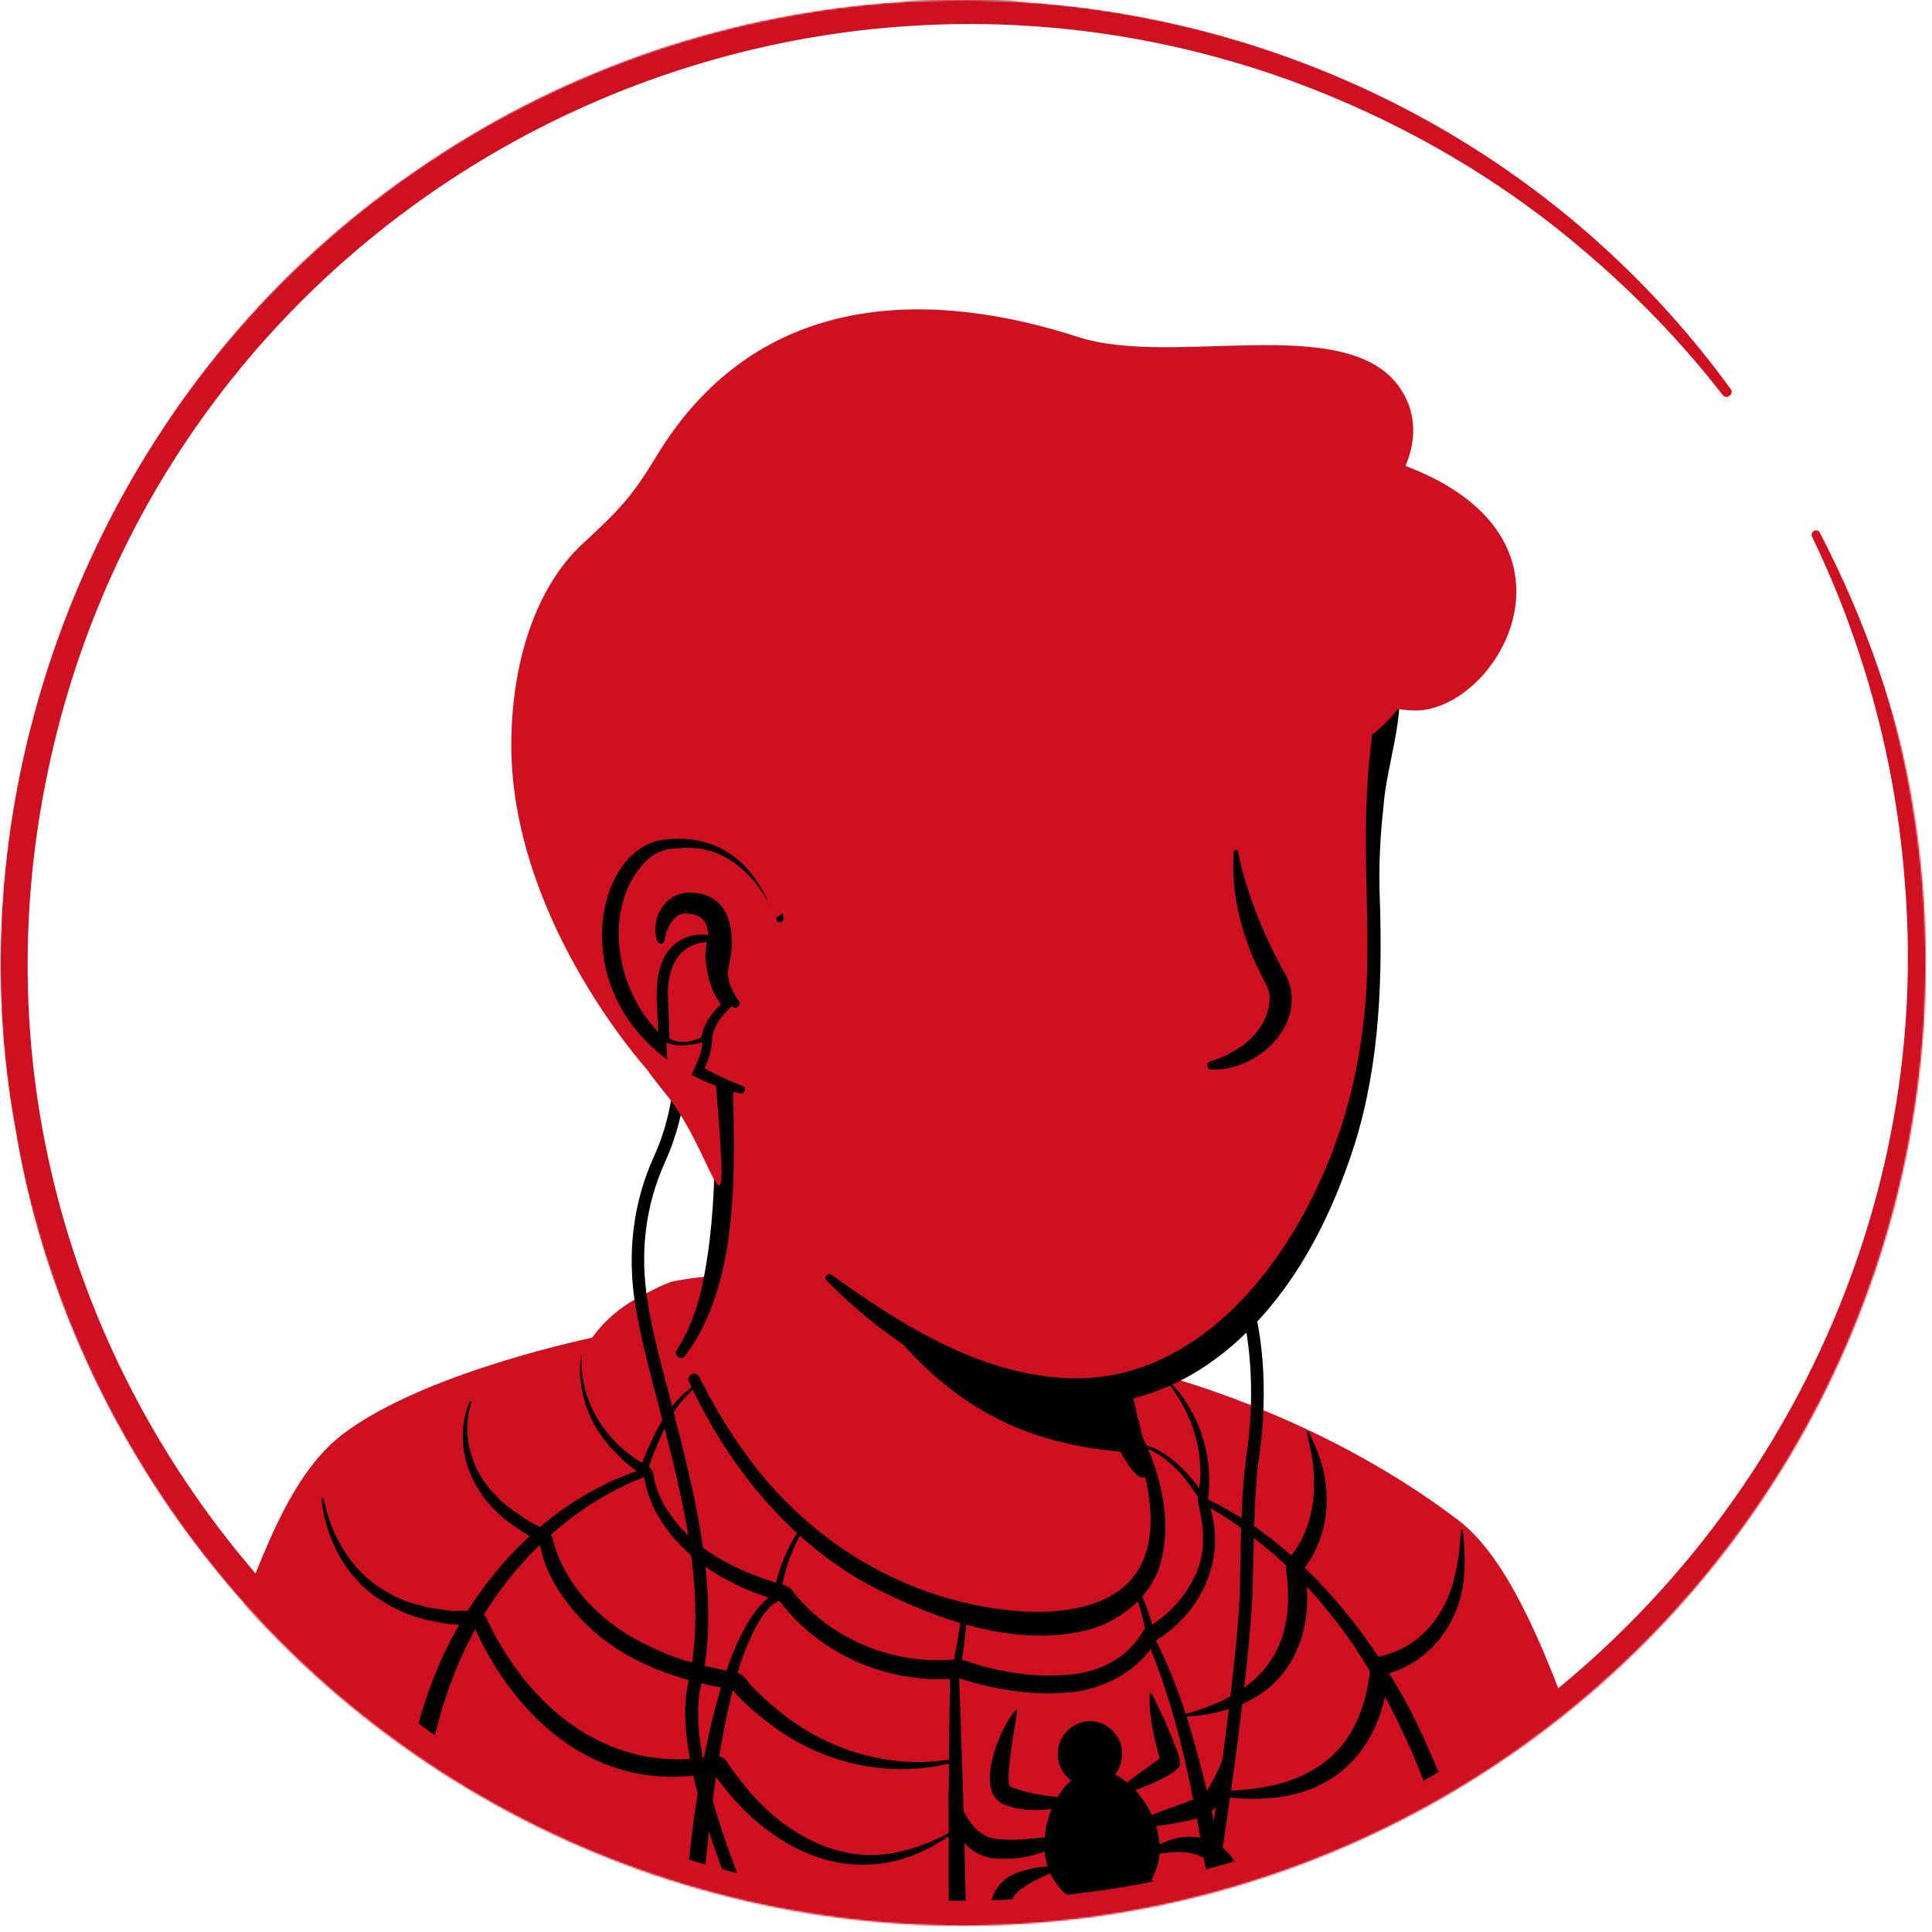 <svg width="24" height="24" viewBox="0 0 1200 1200" fill="none" xmlns="http://www.w3.org/2000/svg">
<mask id="mask0_410_4383" style="mask-type:alpha" maskUnits="userSpaceOnUse" x="0" y="0" width="1197" height="1197">
<circle cx="598.033" cy="598.033" r="598.033" fill="#D9D9D9"/>
</mask>
<g mask="url(#mask0_410_4383)">
<path d="M1056.08 1334.9H64.315C64.315 1334.9 76.08 1163.92 135.687 1034.12C156.864 988.235 173.335 921.568 212.158 891.372C256.864 856.863 345.099 835.294 376.472 829.019C399.609 824.313 402.746 828.627 418.825 824.313C418.825 826.274 419.217 827.843 419.217 829.804C419.217 829.804 461.57 955.686 571.766 1000.39C661.57 1036.86 714.903 1012.55 723.138 972.157C728.237 946.274 712.158 903.921 703.923 890.196C699.217 886.274 696.08 880.392 694.511 874.51L691.374 861.568C698.825 860 705.884 858.039 712.942 855.686C715.295 854.902 717.256 854.117 719.609 853.333C776.472 869.412 845.491 898.431 905.884 944.314C938.825 969.412 966.276 1034.12 1000 1143.53C1039.61 1269.41 1056.08 1334.9 1056.08 1334.9Z" fill="#CF1020"/>
<path d="M755.297 951.764C754.12 940.784 752.159 930.98 750.199 922.352C741.963 883.921 717.257 850.196 717.257 850.196C717.257 850.196 655.297 807.45 559.61 796.078C463.924 784.705 417.257 796.078 417.257 796.078C410.199 798.431 401.571 803.137 393.728 807.45C379.61 815.686 368.238 827.45 361.179 841.96C361.179 842.352 360.787 842.352 360.787 842.745C350.591 872.156 403.14 980.784 538.434 1041.57C678.042 1104.31 764.708 1030.98 755.297 951.764Z" fill="#CF1020"/>
<path d="M258.827 1563.53C253.728 1448.63 251.376 1327.45 249.807 1212.16C249.023 1167.45 247.062 1122.35 258.042 1078.43C274.905 1005.1 325.885 936.471 398.827 912.55L396.081 915.295C404.317 894.511 413.336 871.373 433.336 859.217C434.121 858.824 434.513 860.001 434.121 860.393C420.395 869.805 412.944 885.883 406.67 901.177C404.317 906.275 403.14 912.55 400.787 917.256C373.336 927.452 349.023 945.099 329.023 965.883C309.023 987.06 292.944 1012.16 282.356 1039.22C268.63 1073.33 262.748 1109.8 261.572 1146.28C260.787 1283.92 264.709 1429.41 258.827 1563.53Z" fill="black"/>
<path d="M433.335 1563.53C425.491 1491.76 420.786 1418.04 420.001 1345.88C419.217 1279.61 421.178 1211.37 429.021 1145.49C433.335 1107.06 447.06 1019.22 475.687 993.725L478.825 991.372C480.786 990.588 481.178 989.803 483.923 989.411L480.001 993.333C481.962 978.431 487.452 964.313 495.295 951.764C498.04 947.843 500.786 943.921 503.923 940C504.315 939.607 505.491 940 504.707 940.784C501.962 944.705 499.217 948.627 497.256 952.941C490.589 965.49 485.884 979.215 484.707 993.333C484.707 993.725 484.315 993.725 484.315 994.117C481.962 994.902 479.217 996.862 477.256 999.215C471.374 1005.49 467.452 1014.51 463.923 1022.35C458.433 1036.08 454.511 1050.98 451.374 1065.88C443.531 1103.92 439.217 1143.92 436.08 1182.74C431.766 1247.84 430.197 1316.86 430.197 1381.96L430.589 1418.43C430.589 1466.67 432.942 1515.29 434.119 1563.53C434.511 1563.92 433.335 1564.31 433.335 1563.53Z" fill="black"/>
<path d="M594.51 1563.53C594.902 1443.92 589.804 1323.92 589.412 1204.31C589.02 1150.2 589.02 1094.51 590.196 1040.39C593.726 1026.27 596.471 1011.37 597.647 996.471C598.039 991.765 598.039 986.667 597.647 981.569C597.647 980.784 598.824 980.784 598.824 981.569C601.961 1001.18 599.608 1021.18 595.686 1040.78C597.255 1083.53 598.824 1127.84 599.608 1171.37C602.353 1269.41 603.137 1367.45 600.784 1465.49C600.392 1484.31 599.216 1512.16 598.039 1530.98C597.255 1541.96 596.078 1552.55 595.294 1563.53C595.294 1563.92 594.902 1563.92 594.51 1563.92C594.51 1563.92 594.51 1563.53 594.51 1563.53Z" fill="black"/>
<path d="M778.041 1563.53C774.511 1472.94 772.158 1378.04 764.315 1287.84C759.609 1230.59 752.158 1174.12 741.178 1118.04C734.511 1084.31 725.884 1050.2 712.158 1018.43C709.805 1000.39 703.923 980.784 689.805 968.235C689.413 967.843 689.413 967.45 689.805 967.45C690.198 967.058 690.198 967.058 690.59 967.45C694.511 970.195 698.041 973.725 701.178 977.646C709.805 989.019 715.296 1004.71 717.256 1017.65C733.335 1048.63 742.354 1082.35 750.59 1116.08C755.688 1138.04 760.394 1161.96 763.923 1183.92C769.021 1215.29 773.727 1255.29 776.08 1287.06C778.041 1306.27 779.217 1336.47 780.394 1356.08C781.962 1402.35 782.354 1448.23 781.57 1494.51L779.609 1563.53C779.609 1563.92 779.217 1563.92 778.825 1563.92C778.433 1563.92 778.041 1563.53 778.041 1563.53Z" fill="black"/>
<path d="M925.49 1563.14C935.294 1455.69 931.372 1346.67 916.078 1240C912.157 1212.16 906.274 1183.14 900 1155.69C892.549 1128.63 883.529 1101.18 871.372 1076.08C862.745 1056.86 851.372 1038.43 840 1020.78C824.313 998.431 804.313 975.294 782.745 958.431C771.764 949.412 760 940.784 747.451 934.51C741.176 926.275 737.255 918.039 728.235 910.196C721.176 903.529 712.549 898.039 702.745 897.647C702.353 897.647 701.96 897.255 701.96 896.863C701.96 896.471 702.353 896.471 702.353 896.471C707.451 896.078 712.549 897.647 717.255 899.608C730.98 906.275 741.176 918.431 749.411 930.98C803.921 956.471 847.059 1008.24 875.686 1061.57C887.059 1084.31 897.255 1107.84 904.313 1132.16L910.588 1152.94C929.411 1230.59 936.862 1310.59 938.039 1390.2C938.431 1448.24 935.294 1506.27 926.274 1563.53C926.274 1563.92 925.882 1563.92 925.49 1563.92C925.49 1563.92 925.49 1563.53 925.49 1563.14Z" fill="black"/>
<path d="M749.023 1112.16C803.925 1114.12 844.709 1096.47 850.983 1037.25C851.376 1032.55 854.905 1029.02 859.219 1028.23C883.14 1022.35 899.219 1001.18 903.925 977.254C905.101 973.333 905.493 968.234 906.278 964.313C906.67 959.999 907.062 955.293 907.454 950.587C907.454 950.195 907.846 950.195 908.238 950.195C908.63 950.195 908.63 950.587 908.63 950.587C909.415 958.823 910.199 969.803 909.415 978.038C907.846 1005.88 889.415 1032.16 861.572 1039.61L862.356 1038.82C859.219 1082.35 832.552 1114.12 787.846 1116.86C774.905 1118.04 761.572 1116.86 748.63 1113.72C748.238 1113.72 748.238 1113.33 748.238 1112.94C748.238 1112.16 748.63 1112.16 749.023 1112.16Z" fill="black"/>
<path d="M201.178 931.372C205.491 953.725 218.432 975.686 238.04 987.45C239.609 988.627 243.138 990.195 244.707 991.372C248.236 992.94 252.158 994.509 255.687 995.686L263.138 997.646C265.099 998.431 268.628 998.823 270.981 999.215L278.825 1000.39C286.668 1001.57 298.825 997.254 302.746 1006.27C328.628 1061.18 379.217 1102.74 442.746 1090.59C446.668 1090.2 450.589 1091.76 452.158 1095.29C455.687 1100.78 460.393 1106.67 464.707 1111.76C487.06 1138.43 520.785 1158.04 556.472 1150.59C570.589 1147.84 584.315 1141.96 596.864 1134.12C597.256 1133.72 597.648 1134.12 597.648 1134.12C542.354 1180 480.393 1155.69 442.746 1100.78L443.923 1101.18C428.236 1103.92 412.158 1104.71 396.079 1101.57C349.021 1092.94 312.942 1052.94 294.119 1009.41L294.903 1009.8C286.668 1009.41 277.648 1009.02 269.413 1007.06C267.06 1006.67 263.138 1005.88 261.178 1005.1C256.472 1003.92 249.413 1001.18 245.099 998.823L241.178 996.862L237.648 994.509C236.079 993.333 232.158 991.372 230.589 989.803C212.55 975.686 201.962 953.333 199.609 930.98C199.609 930.587 200.001 930.195 200.001 930.195C201.178 930.98 201.178 930.98 201.178 931.372Z" fill="black"/>
<path d="M735.688 1064.71C782.747 1052.16 805.884 1024.71 798.825 975.294C798.433 972.157 799.217 969.02 801.178 967.059C814.119 951.765 817.648 930.98 815.688 911.372C815.296 905.098 812.943 896.078 811.766 889.804C811.766 889.412 811.766 889.02 812.158 889.02C812.55 889.02 812.55 889.02 812.943 889.412C816.08 896.078 819.217 903.137 821.178 910.196C825.099 924.706 825.099 940.392 820.394 954.51C818.041 961.569 814.511 968.627 809.805 974.51L810.198 973.725C816.864 1009.02 805.099 1045.49 769.413 1059.22C758.825 1063.53 747.452 1065.88 736.08 1066.27C734.903 1065.88 734.903 1064.71 735.688 1064.71Z" fill="black"/>
<path d="M292.55 871.764C286.276 892.156 293.334 914.901 308.629 929.411L310.589 931.764L312.942 933.725C317.648 937.646 323.138 941.176 328.236 944.705L339.217 950.587C341.57 951.764 343.138 954.117 343.531 956.862C351.374 986.274 375.295 1009.41 402.354 1021.96C419.609 1030.98 438.433 1035.29 457.256 1038.82C462.746 1040 464.315 1045.1 468.236 1048.63C472.55 1052.94 477.256 1057.25 481.962 1061.18C510.589 1085.49 549.021 1098.43 586.668 1093.33L596.472 1092.16C596.864 1092.16 597.256 1092.16 597.256 1092.55C597.256 1092.94 597.256 1092.94 596.864 1093.33C558.825 1105.1 516.864 1097.65 483.923 1074.9C474.119 1068.23 460.393 1056.86 454.903 1049.41C428.629 1045.1 401.962 1037.25 380.001 1021.96C358.825 1007.84 338.04 981.176 335.295 958.039C328.629 954.117 318.825 947.842 312.942 943.137C311.766 942.352 306.668 937.254 305.491 936.078C303.531 933.725 300.785 930.98 299.217 928.235C287.452 911.764 283.531 889.411 291.766 870.587C291.766 870.195 292.158 870.195 292.55 870.195C292.942 870.98 292.942 871.372 292.55 871.764Z" fill="black"/>
<path d="M361.178 842.352C360.393 860.391 367.06 878.431 378.825 891.764C381.178 894.901 385.099 898.431 388.236 901.176C389.413 901.96 393.334 905.097 394.511 905.882C398.433 909.019 405.491 910.587 405.884 916.078C407.06 924.705 411.374 933.725 416.472 940.783C432.55 964.313 460.393 976.862 487.452 984.705C489.805 985.489 491.374 986.666 492.55 988.627C516.472 1018.82 556.08 1034.51 594.119 1030.59C600.785 1030.98 606.668 1034.51 613.727 1035.69C628.629 1039.61 645.099 1041.57 660.393 1040.39C680.785 1039.61 699.609 1030.98 709.805 1013.33C711.766 1010.59 714.511 1010.2 716.864 1008.23C727.844 1000.78 736.864 990.587 742.354 978.431C749.413 963.921 747.844 947.45 743.923 932.548C744.707 926.274 745.884 919.215 745.491 912.156C745.099 892.548 737.256 873.333 724.707 858.038C723.923 857.646 725.099 856.47 725.491 857.254C745.099 876.47 754.119 905.097 750.197 932.156C762.746 964.705 748.237 1000.39 717.648 1019.21C708.236 1037.65 683.531 1050.59 661.57 1051.37C640.001 1053.33 614.119 1048.63 595.687 1042.35C553.727 1046.67 509.805 1028.63 484.315 994.509L484.707 994.901C476.08 992.156 464.315 987.842 456.472 983.921C454.511 982.744 448.236 979.607 446.276 978.431C443.923 976.862 438.825 973.725 436.864 972.156L430.982 967.45C415.295 954.509 402.746 936.862 400.001 916.47L400.393 917.254C397.256 914.901 394.119 912.94 391.374 910.587L387.06 907.058L385.099 905.097C383.138 903.136 381.178 900.784 379.217 899.215C375.687 894.901 372.158 890.195 369.413 885.489C362.354 872.548 358.825 857.254 360.785 842.352C360.785 841.96 361.178 841.96 361.57 841.96C360.785 841.96 361.178 841.96 361.178 842.352Z" fill="black"/>
<path d="M696.988 1089.66C697.119 1078.4 688.272 1069.17 677.227 1069.04C666.183 1068.91 657.123 1077.94 656.992 1089.2C656.862 1100.46 665.709 1109.69 676.753 1109.82C687.798 1109.95 696.857 1100.92 696.988 1089.66Z" fill="black"/>
<path d="M720.001 1142.74C722.746 1163.53 709.02 1182.74 689.412 1185.1C669.805 1187.45 651.765 1172.94 649.02 1151.76C646.275 1130.98 658.824 1102.35 678.432 1099.61C698.04 1097.25 717.256 1121.57 720.001 1142.74Z" fill="black"/>
<path d="M669.018 1117.65C658.822 1125.88 631.371 1126.67 620.391 1118.82C606.665 1108.23 621.175 1073.33 630.587 1062.35C630.979 1061.96 631.763 1061.96 631.763 1062.74L628.234 1085.49C627.449 1092.94 625.881 1100.78 626.665 1107.84C626.665 1109.41 628.234 1110.19 629.802 1110.59C640.391 1114.51 651.763 1115.68 663.136 1116.86C664.704 1116.86 667.449 1117.25 668.626 1116.47C668.626 1116.86 669.018 1117.25 669.018 1117.65Z" fill="black"/>
<path d="M665.883 1140.78C650.981 1151.37 634.51 1156.08 616.079 1154.12C614.902 1154.12 612.549 1153.33 611.373 1152.94C592.549 1146.66 586.275 1123.53 590.197 1105.88C590.197 1105.1 590.981 1104.7 591.373 1105.49C595.687 1119.21 601.569 1139.21 617.648 1141.96C625.491 1143.14 633.726 1142.74 641.569 1141.96C649.412 1141.17 657.648 1140.39 665.491 1138.82C666.275 1139.21 666.667 1140 665.883 1140.78C665.883 1140.78 666.275 1140.39 665.883 1140.78Z" fill="black"/>
<path d="M660.393 1160C651.765 1163.92 643.922 1167.06 637.648 1170.98C632.942 1174.12 629.804 1176.47 627.844 1181.57C625.491 1187.84 625.883 1195.29 626.275 1203.92C627.059 1211.76 628.236 1220.39 628.628 1229.8C628.628 1230.19 627.844 1230.59 627.452 1230.19C614.902 1210.19 603.53 1171.76 634.118 1162.35C642.353 1159.61 651.373 1158.82 660.001 1159.21C661.177 1158.82 661.177 1160 660.393 1160Z" fill="black"/>
<path d="M670.196 1172.55C668.628 1182.74 664.706 1189.8 667.843 1197.65C673.334 1209.02 678.039 1220.78 678.039 1234.51C678.039 1234.9 677.255 1235.29 677.255 1234.9C673.726 1230.19 670.196 1225.1 666.667 1220C662.353 1212.16 655.687 1204.31 655.687 1194.9C656.079 1185.49 662.353 1177.25 669.02 1171.37C670.196 1170.98 670.588 1171.76 670.196 1172.55Z" fill="black"/>
<path d="M692.548 1113.72C694.509 1111.76 698.823 1108.23 701.175 1106.27C707.45 1101.17 716.077 1095.68 722.352 1090.59C722.744 1090.19 723.136 1089.8 722.744 1090.59C722.352 1090.98 721.96 1091.76 721.568 1092.55C721.175 1093.72 720.783 1094.51 721.175 1095.68C717.646 1081.57 713.332 1067.84 714.117 1052.55V1052.16C714.117 1051.76 714.901 1051.37 715.293 1051.76C720.391 1061.96 725.489 1072.55 729.411 1083.14C730.979 1087.06 732.94 1091.37 732.94 1096.08C732.548 1098.04 730.979 1098.82 729.803 1100C725.097 1103.53 719.607 1105.88 714.509 1108.23C711.764 1109.41 691.372 1118.04 692.156 1114.12C692.156 1113.72 692.548 1113.72 692.548 1113.72Z" fill="black"/>
<path d="M700.784 1134.9C714.901 1125.88 731.372 1121.96 745.489 1116.08C749.411 1113.72 751.372 1109.8 753.725 1105.1C757.254 1098.82 759.999 1090.98 763.921 1082.74C763.921 1082.35 764.313 1082.35 764.705 1082.35C765.882 1094.51 764.313 1107.84 758.038 1118.82C751.372 1130.19 736.47 1130.98 724.705 1133.33C716.47 1134.51 708.627 1135.68 700.391 1136.08C699.999 1136.08 699.999 1135.29 700.784 1134.9Z" fill="black"/>
<path d="M710.586 1152.15C741.174 1126.66 778.429 1146.66 771.763 1186.66C770.194 1196.08 766.665 1205.1 759.998 1212.55C759.606 1212.94 758.821 1212.55 758.821 1212.15C759.998 1207.84 760.782 1203.92 761.174 1199.61C765.096 1170.59 757.645 1145.88 723.135 1150.98C718.821 1151.37 714.508 1152.15 710.586 1153.33C710.194 1153.72 709.802 1152.55 710.586 1152.15Z" fill="black"/>
<path d="M705.097 1167.06C718.823 1165.49 733.724 1176.08 734.117 1191.37C733.332 1207.06 726.273 1221.17 713.332 1230.59C712.94 1230.98 712.156 1230.98 712.156 1230.19C716.077 1218.82 719.999 1207.45 721.96 1195.68C723.528 1189.8 721.96 1184.31 718.038 1179.61C714.509 1175.29 709.803 1171.37 704.705 1168.23C703.921 1167.45 704.313 1166.67 705.097 1167.06Z" fill="black"/>
<path d="M717.648 963.138C709.412 1003.53 656.079 1027.84 566.275 991.373C472.942 953.726 432.55 863.922 422.354 837.255C477.648 733.726 439.216 661.961 439.216 661.961C566.667 650.981 678.04 800 678.04 800L695.295 873.726C696.863 880 700.001 885.491 704.706 889.412C712.942 903.922 722.746 937.255 717.648 963.138Z" fill="#CF1020"/>
<path d="M420.395 838.431C427.846 827.059 432.552 813.726 435.689 800.784C441.571 773.726 443.532 746.275 443.924 718.824V708.627C442.748 698.431 439.218 687.843 435.297 678.431C430.199 665.882 448.63 658.039 454.512 670.588C455.297 672.157 455.297 674.902 455.297 676.471C456.473 729.804 458.826 798.431 425.101 842.745C422.748 845.098 418.042 841.569 420.395 838.431Z" fill="black"/>
<path d="M682.354 799.216C688.237 802.746 690.197 807.452 690.982 812.158C693.335 821.569 692.55 831.766 694.903 841.569C696.864 850.981 702.746 860.001 704.315 869.805C706.276 880.001 712.158 901.569 714.511 912.158C715.295 914.511 713.727 917.256 710.982 917.648C709.413 918.04 708.237 917.648 707.06 916.864C701.962 912.55 699.609 908.236 696.472 902.746C691.374 893.334 687.845 884.707 684.707 874.118C681.962 864.707 683.139 854.511 680.786 844.707C678.825 835.295 673.335 826.275 671.374 816.471C670.197 811.765 669.805 806.667 673.335 800.785C675.688 798.432 679.609 797.648 682.354 799.216Z" fill="black"/>
<path d="M710.591 902.745C635.689 898.823 574.512 875.294 514.904 769.02C565.1 813.333 624.316 830.196 686.669 838.039L694.904 874.118C696.473 880.392 705.885 898.823 710.591 902.745Z" fill="black"/>
<path d="M707.455 888.236C720.788 913.334 728.632 944.707 720.396 972.55C714.122 992.158 696.083 1006.67 676.475 1012.16C630.985 1024.31 578.436 1005.1 538.043 983.53C488.239 955.687 451.377 909.02 427.847 858.04C426.279 854.118 431.769 850.981 434.122 854.903C442.357 871.373 451.769 887.452 462.357 901.962C472.945 916.864 485.102 930.589 498.828 942.746C538.828 978.824 592.945 1001.18 647.063 1001.18C702.749 999.609 723.926 970.197 710.985 916.079C709.024 907.452 705.886 898.432 701.573 890.981C699.22 887.844 705.102 884.315 707.455 888.236Z" fill="black"/>
<path d="M859.215 417.255C866.274 450.197 852.548 465.099 852.548 553.334C852.548 597.648 848.235 648.236 839.607 696.863C830.587 747.059 805.489 794.51 763.529 829.805C699.999 882.746 633.333 885.099 554.509 823.53C543.529 814.903 505.097 785.883 495.293 776.079C473.333 754.51 471.372 698.824 457.254 677.255C447.45 662.353 441.568 686.275 419.215 661.569C388.235 627.844 350.98 560.001 369.411 440.001C399.215 245.491 553.333 222.746 667.45 244.314C781.568 265.491 840.391 330.589 859.215 417.255Z" fill="#CF1020"/>
<path d="M438.04 695.686C424.314 673.333 405.099 654.51 392.55 631.372C354.511 561.176 346.667 475.686 367.06 398.823C410.589 234.118 570.589 205.882 715.687 250.588C794.118 274.902 851.765 334.118 867.844 415.686C873.726 445.098 861.177 473.333 859.216 501.961C857.256 519.216 856.471 536.471 856.864 553.725C858.824 606.274 857.256 659.608 841.569 710.196C825.491 760.784 799.216 810.98 755.687 843.529C673.726 904.706 576.863 860 513.334 795.294C511.373 793.333 514.118 790.196 516.471 791.765C558.04 821.569 602.354 849.804 653.334 855.294C742.354 865.49 804.315 782.353 830.589 707.059C841.962 674.51 847.844 640.392 849.02 606.274C850.197 571.372 847.452 536.471 848.628 501.569C849.02 492.941 849.413 483.922 850.197 475.294C851.373 461.569 854.903 438.823 852.158 425.49C843.922 384.706 825.883 345.49 796.864 315.294C729.02 245.098 601.177 225.098 510.981 257.647C405.099 296.471 377.256 402.745 371.373 504.706C367.452 565.882 385.491 625.49 431.765 667.451L450.197 686.667C457.648 694.51 444.314 705.098 438.04 695.686Z" fill="black"/>
<path d="M484.314 570.981C484.314 570.981 472.157 512.157 414.903 519.216C365.491 525.49 348.236 643.922 460.393 676.863" fill="#CF1020"/>
<path d="M455.297 625.49C446.277 620.392 440.002 611.765 439.61 601.176C440.002 593.333 441.179 584.314 439.218 576.471C438.042 569.02 430.198 567.059 424.316 567.451C418.042 568.627 414.12 576.471 412.944 582.745C412.944 583.137 412.551 584.314 412.551 584.706C412.159 586.667 409.022 586.667 408.238 584.706C403.14 569.412 414.512 552.549 430.983 554.51C454.12 556.078 457.257 580.392 452.944 598.823C450.591 606.667 453.728 613.725 458.042 620.392L458.826 621.569C460.787 623.921 457.649 627.059 455.297 625.49Z" fill="black"/>
<path d="M769.022 529.411C774.904 557.254 785.885 583.136 799.61 607.45C811.767 637.254 780.394 665.489 752.551 664.313C749.414 664.313 749.022 659.999 751.767 659.215C769.414 653.725 785.492 641.96 788.237 623.921C789.414 618.431 787.845 613.725 785.1 609.019C772.159 584.705 764.316 556.862 766.277 529.411C766.277 527.45 769.022 527.45 769.022 529.411Z" fill="black"/>
<path d="M482.354 571.373C473.334 548.235 453.726 526.275 427.452 526.667C425.099 526.275 421.177 527.059 418.825 527.059C412.158 527.451 406.668 529.804 401.57 534.51C376.472 559.608 380.785 603.922 401.177 631.765C408.236 641.569 417.256 650.196 427.452 657.255C437.648 664.314 449.021 669.804 461.177 674.51C463.923 675.294 462.746 679.608 460.001 679.216C433.727 673.725 408.628 660.784 391.374 639.216C364.707 607.059 359.217 553.333 390.981 521.961C398.04 515.686 407.844 510.98 417.648 510.98C420.785 510.98 425.491 510.196 428.628 510.98C445.099 511.765 460.785 520 470.981 532.941C480.001 543.922 485.099 557.255 486.668 570.588C486.668 572.941 483.138 573.725 482.354 571.373Z" fill="black"/>
<path d="M440.392 583.137C440.392 583.137 409.02 578.431 411.373 622.352C412.549 644.705 412.549 656.862 412.157 663.137C411.765 667.451 414.51 671.372 418.431 672.941C423.137 674.901 428.235 672.941 430.588 668.235C434.118 661.96 438.039 653.333 438.039 646.274C438.039 634.509 450.588 623.921 450.588 623.921C450.588 623.921 439.216 614.117 440.392 583.137Z" fill="#CF1020"/>
<path d="M439.216 584.313C439.216 584.706 439.608 585.098 440 585.098C440 585.098 440 585.098 439.608 585.098H438.824C420 586.666 414.118 603.137 414.902 620C415.294 630.98 416.079 641.961 415.686 652.549C416.471 658.431 412.941 666.274 418.824 669.412C422.353 671.372 427.059 669.804 428.628 665.882C432.157 658.823 435.686 651.764 435.686 643.921C437.255 634.902 443.137 627.843 449.412 622.353V625.49C441.177 616.863 439.216 605.098 438.039 594.117C438.431 591.372 438.431 587.059 439.216 584.313ZM441.961 581.568C443.137 592.549 443.137 603.921 447.843 613.725C449.02 616.47 450.981 619.608 453.333 621.568C454.902 622.745 454.902 625.098 453.333 626.274C447.843 631.372 443.137 637.647 442.353 644.706C442.353 653.333 438.824 661.568 434.902 669.019C431.765 675.686 422.745 679.215 416.079 675.294C411.765 672.941 408.628 668.235 408.628 663.137C408.628 659.215 409.02 656.078 409.02 652.157C409.02 641.176 408.235 630.588 407.843 619.608C407.843 612.549 408.235 604.313 411.373 597.255C415.294 586.274 427.451 578.823 439.216 580.784C440.392 580.784 441.569 581.176 441.961 581.568Z" fill="black"/>
<path d="M435.294 1047.45C448.235 990.98 431.373 927.451 416.863 870.98C410.98 848.627 405.098 827.451 402.353 809.019C397.255 778.039 400.784 748.627 413.333 721.176C428.627 687.058 426.274 658.039 426.274 656.862L418.431 657.647C418.431 658.039 420.784 686.274 406.274 718.039C393.333 746.666 389.412 777.647 394.51 810.196C397.647 829.019 403.137 850.588 409.02 872.941C423.529 928.235 440 990.98 427.451 1045.49C420.392 1075.69 434.118 1125.1 453.725 1174.51C456.863 1174.9 459.608 1175.29 462.745 1175.69C442.745 1126.27 428.627 1076.47 435.294 1047.45Z" fill="black"/>
<path d="M412.549 645.098C412.941 653.726 412.549 659.608 412.549 663.137C412.157 667.451 414.902 671.373 418.823 672.941C423.529 674.902 428.627 672.941 430.98 668.235C434.51 661.961 438.431 653.334 438.431 646.275C438.431 645.883 438.431 645.098 438.431 644.706C430.588 647.843 421.176 650.196 412.549 645.098Z" fill="#CF1020"/>
<path d="M413.725 646.667C414.117 652.157 414.51 657.255 414.51 662.745C414.117 665.098 414.902 667.451 416.47 669.412C421.568 674.51 428.627 671.373 430.588 665.098C433.725 658.824 436.47 652.157 436.47 645.098L439.215 647.059C430.588 648.628 421.568 650.98 413.333 647.451C413.333 647.451 413.725 647.059 413.725 646.667ZM411.764 643.137C412.549 643.137 414.117 643.529 414.902 644.314C421.961 649.412 430.98 647.059 438.039 643.137C439.215 642.353 441.176 643.529 440.784 645.098C440.392 654.118 436.863 662.745 432.157 670.588C427.843 676.471 418.823 676.863 413.725 671.765C411.372 669.412 410.196 665.49 410.588 662.353C410.588 655.686 411.372 649.412 411.764 643.137Z" fill="black"/>
<path d="M781.961 905.882C788.627 859.607 782.353 826.666 780 816.862C778.823 817.647 778.039 818.823 776.863 819.607C775.686 820.784 774.51 821.568 773.333 822.745C775.686 835.294 780 865.098 774.117 904.705C771.372 923.137 770.588 952.156 770.196 985.882C769.412 1018.43 759.215 1099.61 747.059 1176.47C749.804 1175.69 752.549 1174.9 755.294 1174.51C767.451 1098.43 777.255 1018.82 778.039 986.274C778.823 952.549 779.215 923.921 781.961 905.882Z" fill="black"/>
<path d="M872.967 289.385C880.026 272.914 880.026 254.875 868.262 239.189C834.144 194.091 728.654 228.208 669.83 209.385C581.595 180.757 472.183 177.228 407.869 283.11C391.791 309.777 383.948 317.228 361.203 338.404C337.673 360.365 319.242 400.757 317.673 456.052C314.144 567.032 401.203 663.503 401.203 663.503C405.516 669.385 409.438 674.483 412.967 678.797C444.34 716.444 454.144 788.993 444.732 674.483C347.085 636.836 364.732 527.424 412.183 521.542C462.379 515.267 478.065 559.973 480.811 570.953C514.536 549.385 502.379 503.503 498.458 460.757C524.732 448.993 547.085 420.757 558.85 395.267C571.791 413.306 587.477 427.424 606.301 428.993C626.301 430.954 638.065 414.091 641.987 390.169C667.869 424.287 713.752 466.64 785.909 474.875C820.418 478.797 849.046 464.287 868.262 440.365C873.36 441.15 878.066 441.542 882.771 441.15C933.36 436.052 989.83 333.699 872.967 289.385Z" fill="#CF1020"/>
<path d="M-3.5 0.5H1195.5V1199.5H-3.5V0.5Z" stroke="black"/>
<path d="M1130.2 330.588C1368.24 789.02 949.804 1306.27 450.981 1180C227.059 1124.31 47.059 930.196 9.804 702.353C-32.549 475.686 69.804 232.157 261.177 103.922C523.53 -76.47 887.059 -16.47 1074.9 241.569C1076.08 242.745 1075.69 244.706 1074.12 245.883C1072.94 247.059 1070.98 246.667 1069.8 245.098C1043.92 211.765 1014.51 181.569 982.353 154.51C929.412 109.412 867.451 74.118 801.961 50.196C468.628 -70.588 102.745 130.196 29.804 478.824C-52.549 869.412 279.608 1229.02 675.686 1175.29C981.177 1136.86 1208.24 854.902 1183.14 548.235C1177.65 474.118 1158.04 400.785 1125.49 333.334C1124.71 332.157 1125.49 330.588 1126.67 329.804C1127.84 329.02 1129.41 329.412 1130.2 330.588Z" fill="#CF1020"/>
</g>
</svg>
